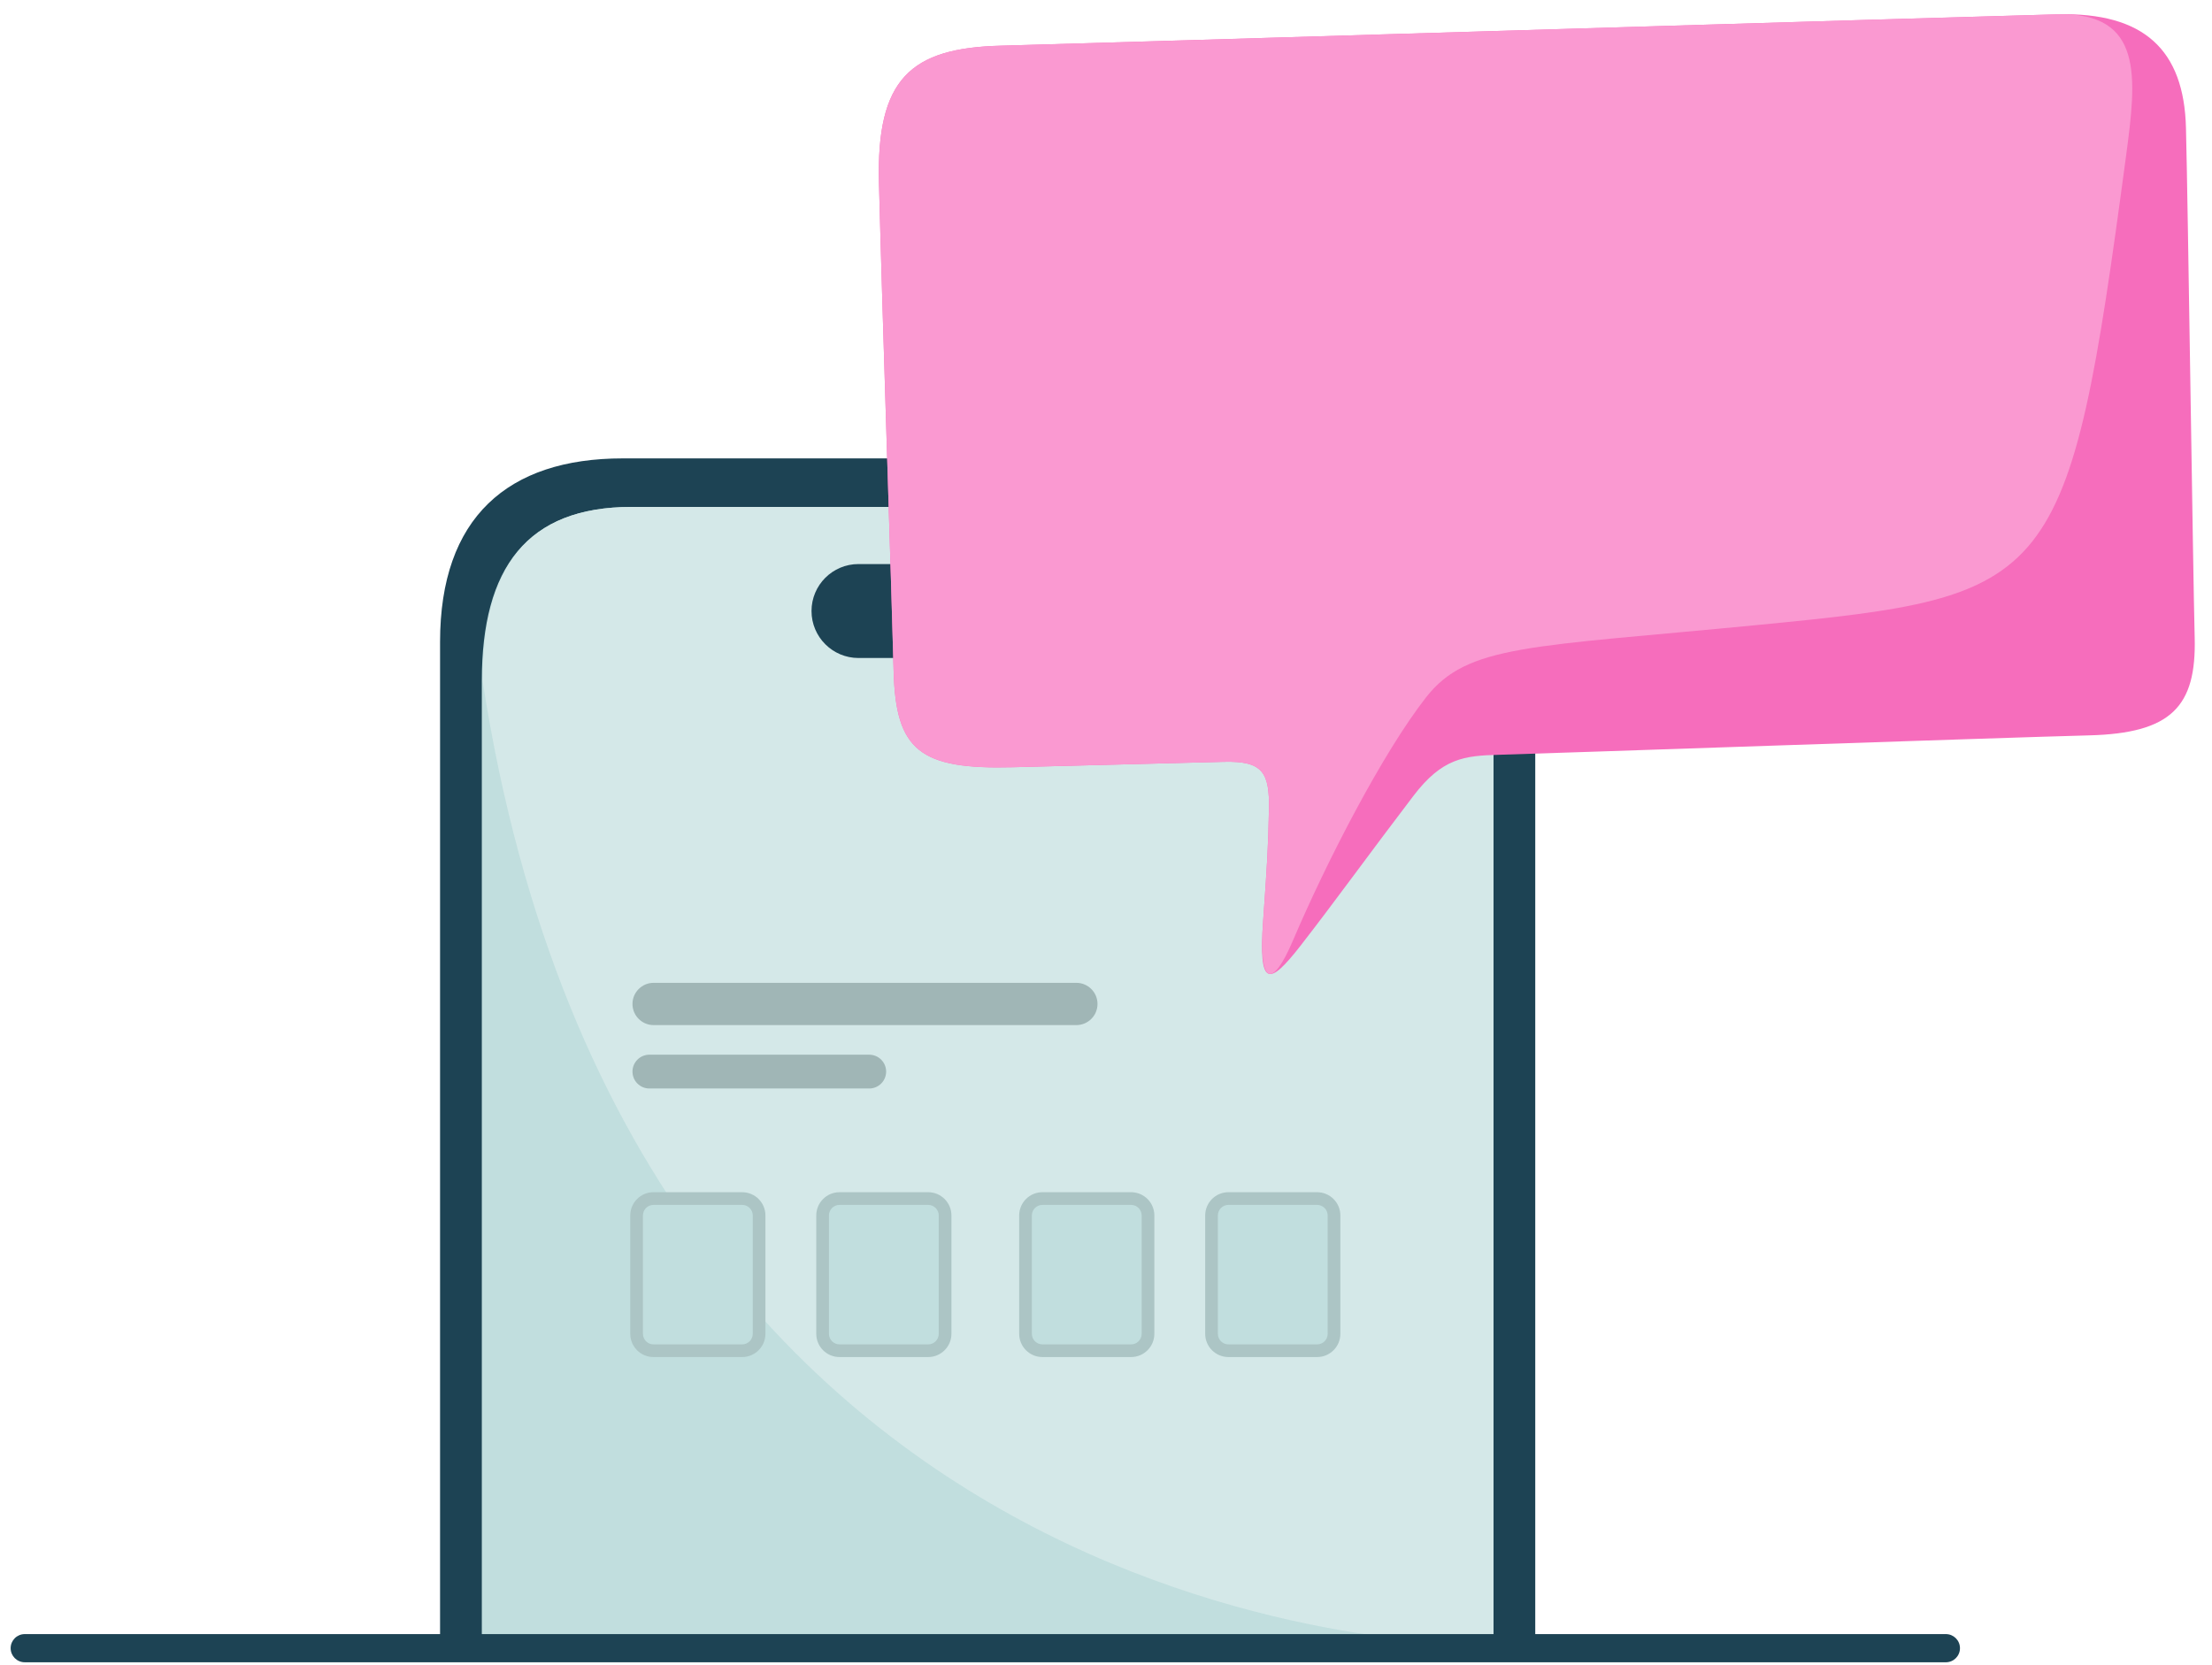 <svg width="178" height="134" viewBox="0 0 178 134" fill="none" xmlns="http://www.w3.org/2000/svg">
<path d="M109.583 36.891C90.074 36.891 69.188 36.891 50.112 36.891C40.851 36.891 35.412 41.661 35.412 51.662C35.412 73.702 35.412 132.644 35.412 132.644H123.542C123.542 132.644 123.542 78.517 123.542 50.921C123.542 41.661 116.251 36.891 109.583 36.891Z" fill="#1D4354"/>
<path d="M108.819 40.799C103.826 40.799 55.762 40.799 50.808 40.799C42.398 40.799 38.772 45.695 38.772 54.778C38.772 74.794 38.772 132.361 38.772 132.361H120.182C120.182 132.361 120.182 79.167 120.182 54.105C120.182 45.695 114.874 40.799 108.819 40.799Z" fill="#C1DEDE"/>
<path d="M108.819 40.799C103.826 40.799 55.762 40.799 50.808 40.799C42.398 40.799 38.834 45.709 38.834 54.778C51.099 134.277 120.182 132.361 120.182 132.361C120.182 132.361 120.182 79.167 120.182 54.105C120.182 45.695 114.874 40.799 108.819 40.799Z" fill="#D4E8E8"/>
<path fill-rule="evenodd" clip-rule="evenodd" d="M0.857 132.645C0.857 132.018 1.365 131.511 1.991 131.511H156.585C157.211 131.511 157.719 132.018 157.719 132.645C157.719 133.271 157.211 133.779 156.585 133.779H1.991C1.365 133.779 0.857 133.271 0.857 132.645Z" fill="#1D4354"/>
<path d="M93.273 49.175C93.273 51.261 91.579 52.955 89.493 52.955H69.082C66.996 52.955 65.303 51.261 65.303 49.175C65.303 47.089 66.996 45.395 69.082 45.395H89.493C91.579 45.395 93.273 47.089 93.273 49.175Z" fill="#1D4354"/>
<path d="M61.084 97.819V107.344C61.084 108.095 60.474 108.705 59.723 108.705H52.588C51.837 108.705 51.227 108.095 51.227 107.344V97.819C51.227 97.068 51.837 96.458 52.588 96.458H59.723C60.474 96.458 61.084 97.068 61.084 97.819Z" fill="#C1DEDE"/>
<path fill-rule="evenodd" clip-rule="evenodd" d="M52.588 96.969C52.119 96.969 51.738 97.35 51.738 97.819V107.344C51.738 107.813 52.119 108.195 52.588 108.195H59.723C60.192 108.195 60.574 107.813 60.574 107.344V97.819C60.574 97.35 60.192 96.969 59.723 96.969H52.588ZM50.717 97.819C50.717 96.786 51.555 95.948 52.588 95.948H59.723C60.756 95.948 61.594 96.786 61.594 97.819V107.344C61.594 108.377 60.756 109.215 59.723 109.215H52.588C51.555 109.215 50.717 108.377 50.717 107.344V97.819Z" fill="#ACC5C5"/>
<path d="M76.052 97.819V107.344C76.052 108.095 75.442 108.705 74.691 108.705H67.556C66.805 108.705 66.195 108.095 66.195 107.344V97.819C66.195 97.068 66.805 96.458 67.556 96.458H74.691C75.442 96.458 76.052 97.068 76.052 97.819Z" fill="#C1DEDE"/>
<path fill-rule="evenodd" clip-rule="evenodd" d="M67.556 96.969C67.087 96.969 66.706 97.35 66.706 97.819V107.344C66.706 107.813 67.087 108.195 67.556 108.195H74.691C75.16 108.195 75.541 107.813 75.541 107.344V97.819C75.541 97.35 75.16 96.969 74.691 96.969H67.556ZM65.685 97.819C65.685 96.786 66.523 95.948 67.556 95.948H74.691C75.724 95.948 76.562 96.786 76.562 97.819V107.344C76.562 108.377 75.724 109.215 74.691 109.215H67.556C66.523 109.215 65.685 108.377 65.685 107.344V97.819Z" fill="#ACC5C5"/>
<path d="M92.38 97.819V107.344C92.38 108.095 91.771 108.705 91.02 108.705H83.885C83.134 108.705 82.524 108.095 82.524 107.344V97.819C82.524 97.068 83.134 96.458 83.885 96.458H91.02C91.771 96.458 92.38 97.068 92.38 97.819Z" fill="#C1DEDE"/>
<path fill-rule="evenodd" clip-rule="evenodd" d="M83.885 96.969C83.416 96.969 83.034 97.35 83.034 97.819V107.344C83.034 107.813 83.416 108.195 83.885 108.195H91.02C91.489 108.195 91.87 107.813 91.87 107.344V97.819C91.87 97.35 91.489 96.969 91.02 96.969H83.885ZM82.014 97.819C82.014 96.786 82.852 95.948 83.885 95.948H91.02C92.053 95.948 92.891 96.786 92.891 97.819V107.344C92.891 108.377 92.053 109.215 91.02 109.215H83.885C82.852 109.215 82.014 108.377 82.014 107.344V97.819Z" fill="#ACC5C5"/>
<path d="M107.348 97.819V107.344C107.348 108.095 106.739 108.705 105.988 108.705H98.853C98.102 108.705 97.492 108.095 97.492 107.344V97.819C97.492 97.068 98.102 96.458 98.853 96.458H105.988C106.739 96.458 107.348 97.068 107.348 97.819Z" fill="#C1DEDE"/>
<path fill-rule="evenodd" clip-rule="evenodd" d="M98.853 96.969C98.384 96.969 98.002 97.35 98.002 97.819V107.344C98.002 107.813 98.384 108.195 98.853 108.195H105.988C106.457 108.195 106.838 107.813 106.838 107.344V97.819C106.838 97.35 106.457 96.969 105.988 96.969H98.853ZM96.982 97.819C96.982 96.786 97.82 95.948 98.853 95.948H105.988C107.021 95.948 107.859 96.786 107.859 97.819V107.344C107.859 108.377 107.021 109.215 105.988 109.215H98.853C97.82 109.215 96.982 108.377 96.982 107.344V97.819Z" fill="#ACC5C5"/>
<path d="M71.307 86.242C71.307 86.993 70.697 87.602 69.946 87.602H52.257C51.506 87.602 50.896 86.993 50.896 86.242C50.896 85.491 51.506 84.881 52.257 84.881H69.946C70.697 84.881 71.307 85.491 71.307 86.242Z" fill="#A0B6B6"/>
<path d="M88.316 80.799C88.316 81.737 87.554 82.499 86.615 82.499H52.597C51.658 82.499 50.896 81.737 50.896 80.799C50.896 79.86 51.658 79.098 52.597 79.098H86.615C87.554 79.098 88.316 79.86 88.316 80.799Z" fill="#A0B6B6"/>
<path d="M165.584 1.153C157.588 1.357 87.837 3.49 80.536 3.677C73.236 3.863 70.517 6.368 70.73 14.711C70.997 25.141 71.745 47.559 71.909 53.99C72.074 60.422 74.026 61.937 81.5 61.746C88.974 61.555 95.362 61.392 98.491 61.311C101.62 61.231 102.166 62.174 102.111 65.132C102.058 68.001 101.966 69.658 101.645 74.102C101.254 79.503 102.12 79.364 104.653 76.112C107.347 72.651 110.287 68.576 113.737 64.052C116.057 61.011 117.828 60.817 120.61 60.745C123.391 60.674 161.507 59.351 168.112 59.182C174.717 59.013 176.75 56.874 176.607 51.312C176.465 45.75 176.065 16.539 175.905 10.281C175.745 4.024 172.536 0.975 165.584 1.153Z" fill="#F66DBC"/>
<path d="M165.584 1.153C157.588 1.357 87.837 3.49 80.536 3.677C73.236 3.863 70.517 6.368 70.73 14.711C70.997 25.141 71.745 47.559 71.909 53.99C72.074 60.422 74.026 61.937 81.5 61.746C88.974 61.555 95.362 61.392 98.491 61.311C101.62 61.231 102.166 62.174 102.111 65.132C102.058 68.001 101.966 69.658 101.645 74.102C101.254 79.503 102.418 79.507 104.034 75.715C106.741 69.362 111.241 60.621 114.752 56.127C118.092 51.85 123.099 52.085 141.446 50.298C165.435 47.962 166.419 47.398 171.092 12.492C171.922 6.287 172.536 0.975 165.584 1.153Z" fill="#FA99D1"/>
</svg>
